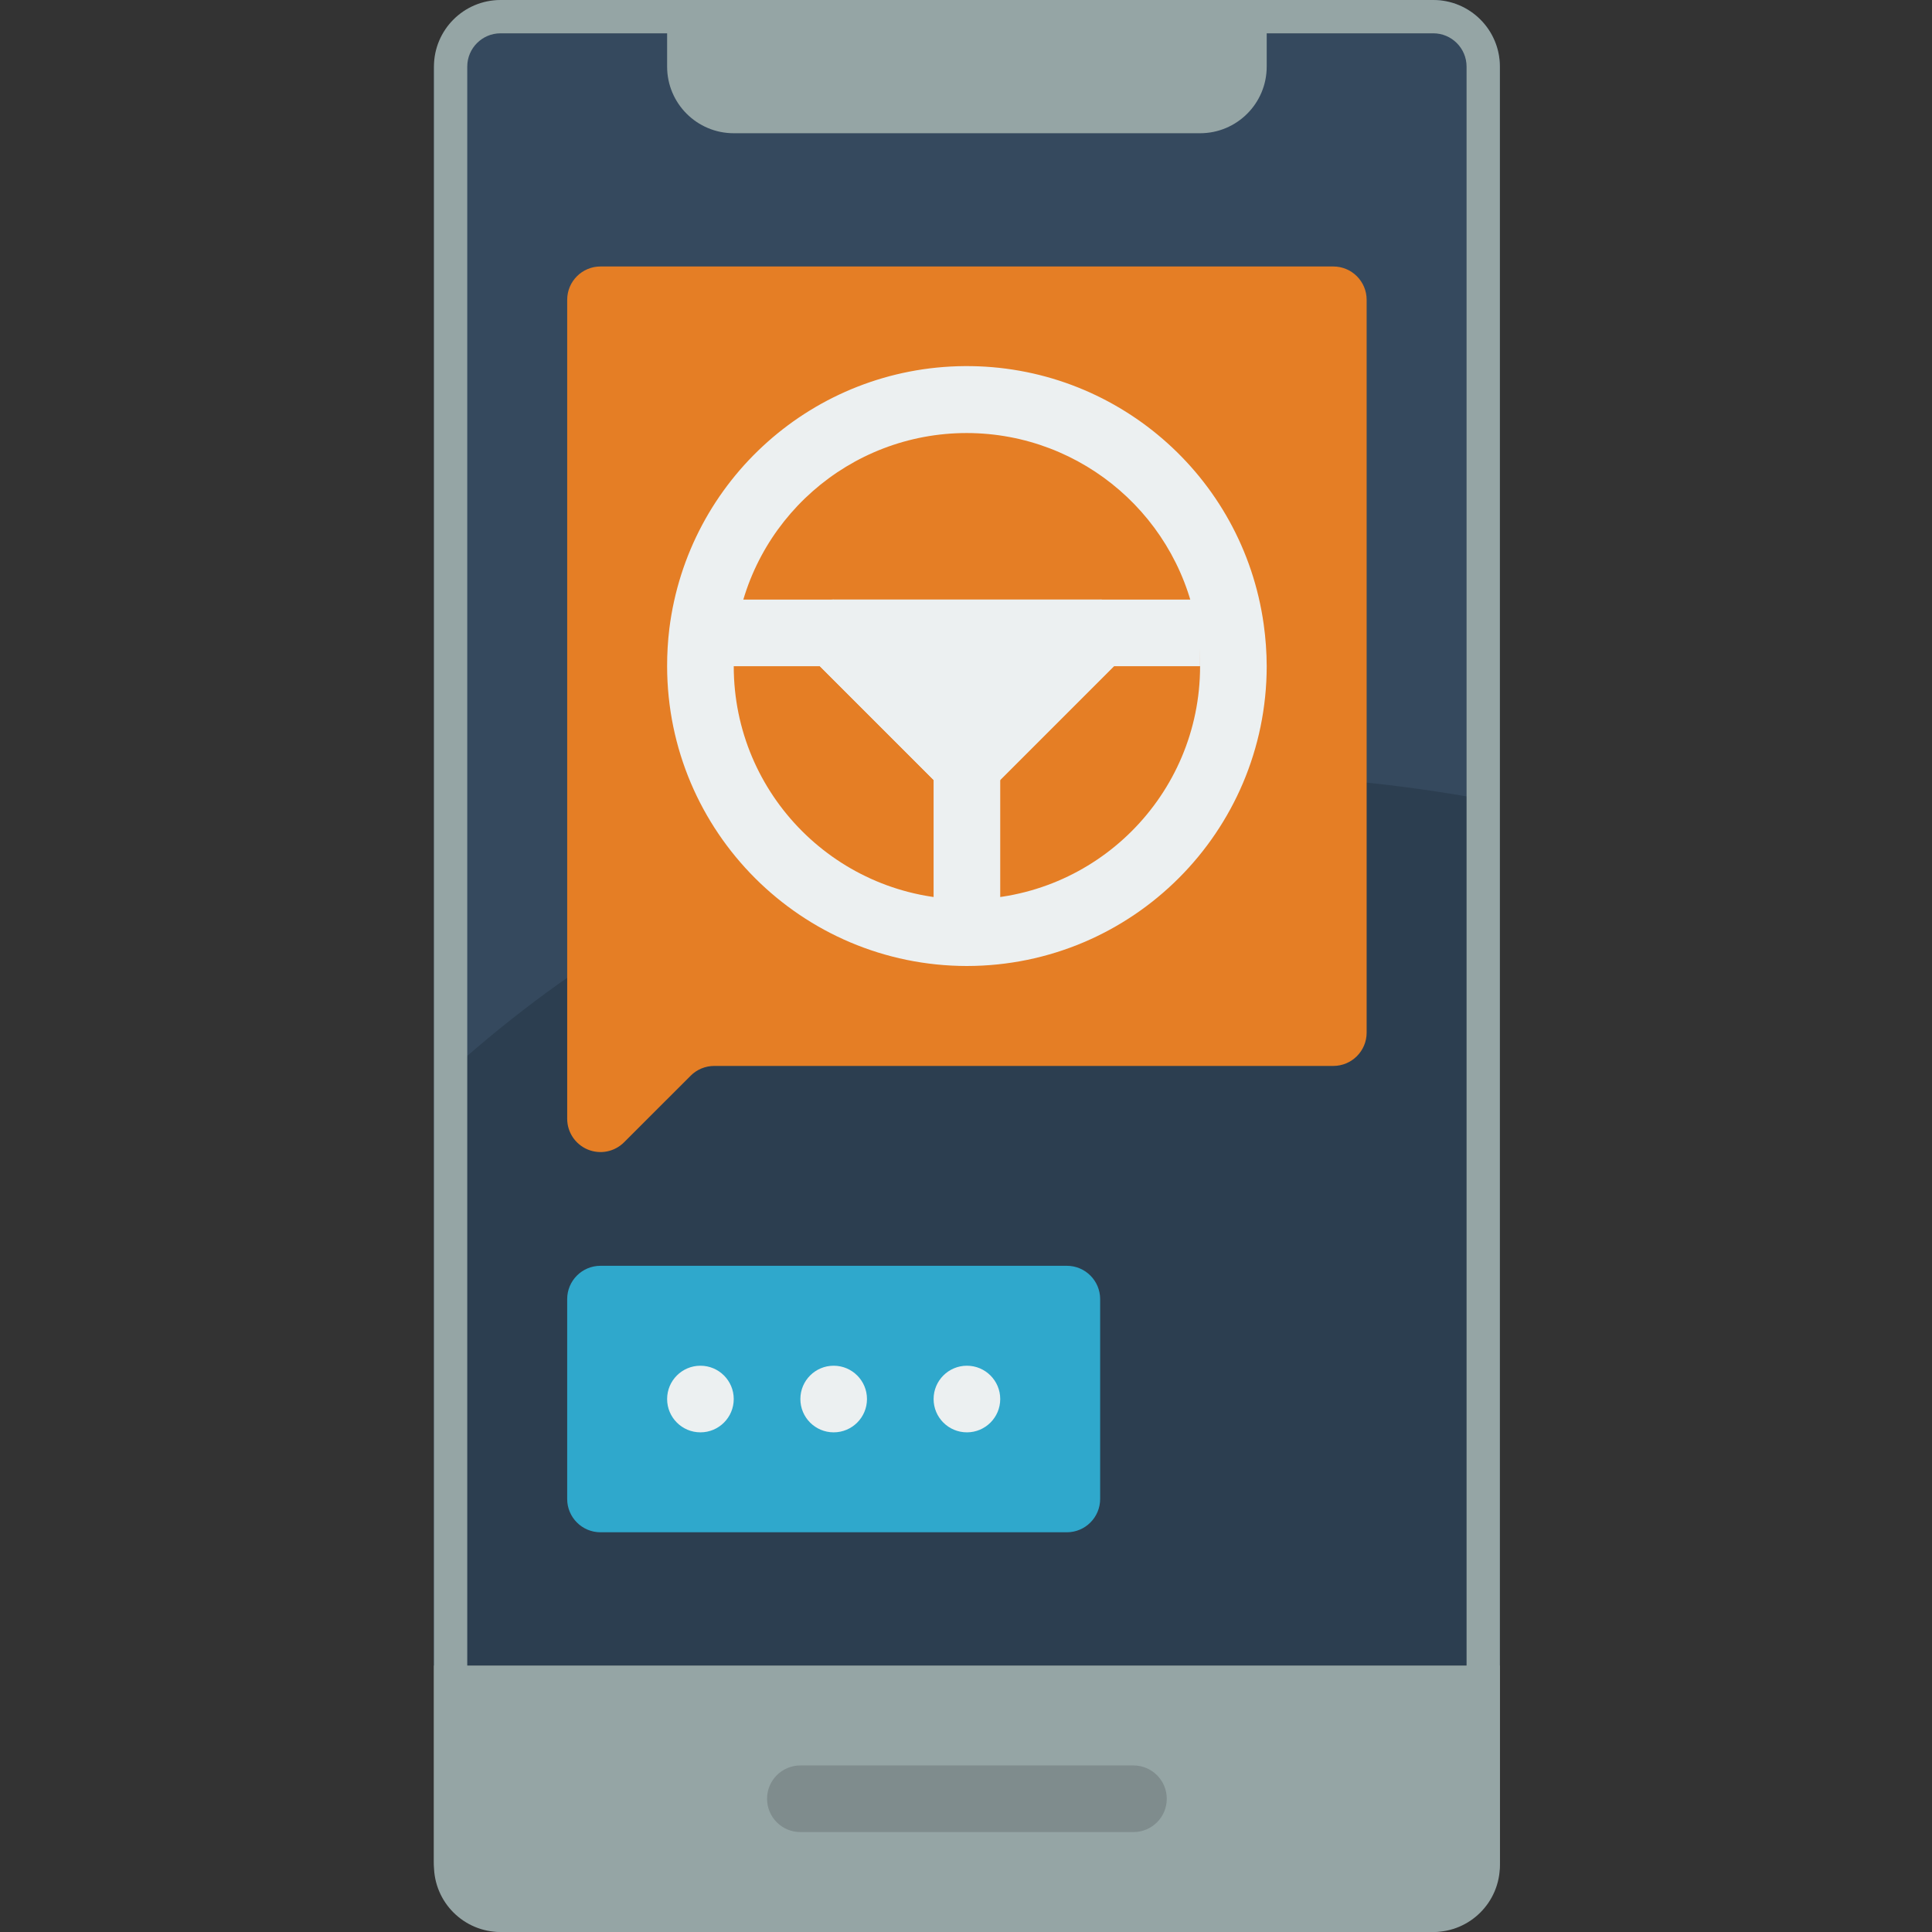 <svg height="512pt" viewBox="-115 0 512 512" width="512pt" xmlns="http://www.w3.org/2000/svg"><rect x="-115" y="0" width="512" height="512" fill="#333333" stroke="none"/><path d="m282.484 17.656v423.723h-282.484v-422.574c-.012-4.992 1.965-9.781 5.496-13.309 3.527-3.531 8.316-5.508 13.309-5.496h246.023c9.738.027 17.625 7.918 17.656 17.656zm0 0" fill="#35495e"/><path d="m282.484 212.656v228.723h-282.484v-153.598c58.527-54.645 149.449-100.727 282.484-75.125zm0 0" fill="#2c3e50"/><path d="m44.137 335.449h123.586c4.875 0 8.828 3.953 8.828 8.828v52.965c0 4.875-3.953 8.828-8.828 8.828h-123.586c-4.875 0-8.828-3.953-8.828-8.828v-52.965c0-4.875 3.953-8.828 8.828-8.828zm0 0" fill="#2fa8cc"/><path d="m282.484 441.379v51.82c.012 4.988-1.969 9.777-5.496 13.305-3.527 3.531-8.316 5.508-13.309 5.496h-244.875c-4.992.012-9.781-1.965-13.309-5.496-3.531-3.527-5.508-8.316-5.496-13.305v-51.82zm0 0" fill="#95a5a5"/><path d="m185.379 485.516h-88.273c-4.879 0-8.828-3.949-8.828-8.824 0-4.879 3.949-8.828 8.828-8.828h88.273c4.875 0 8.828 3.949 8.828 8.828 0 4.875-3.953 8.824-8.828 8.824zm0 0" fill="#7f8c8d"/><path d="m61.793 0h158.898v17.656c0 9.75-7.906 17.652-17.656 17.652h-123.586c-9.75 0-17.656-7.902-17.656-17.652zm0 0" fill="#95a5a5"/><path d="m238.344 282.484h-164.066c-2.344 0-4.59.93-6.242 2.586l-17.656 17.652c-2.523 2.527-6.32 3.281-9.617 1.914-3.301-1.367-5.449-4.582-5.453-8.152v-217.035c0-4.875 3.953-8.828 8.828-8.828h194.207c4.875 0 8.828 3.953 8.828 8.828v194.207c0 4.875-3.953 8.828-8.828 8.828zm0 0" fill="#e57e25"/><g fill="#ecf0f1"><path d="m141.242 256c-43.859-.047-79.398-35.59-79.449-79.449-.008-3.305.188-6.609.582-9.895 4.922-39.547 38.383-69.324 78.23-69.633 39.848-.305 73.762 28.957 79.289 68.422.516 3.68.781 7.391.797 11.105-.051 43.859-35.594 79.402-79.449 79.449zm0-141.242c-31.145-.012-57.434 23.152-61.336 54.051-.309 2.57-.461 5.156-.457 7.742 0 34.129 27.664 61.793 61.793 61.793 34.125 0 61.793-27.664 61.793-61.793-.012-2.91-.223-5.812-.629-8.695-4.379-30.426-30.422-53.035-61.164-53.098zm0 97.105c-2.34 0-4.586-.934-6.242-2.586l-35.309-35.312c-2.523-2.523-3.281-6.32-1.914-9.617 1.367-3.301 4.582-5.449 8.152-5.449h70.621c3.57 0 6.789 2.148 8.156 5.449 1.363 3.297.609 7.094-1.914 9.617l-35.309 35.312c-1.656 1.652-3.902 2.586-6.242 2.586zm-14-35.312 14 14 14-14zm0 0"/><path d="m141.242 211.863c-2.34 0-4.586-.934-6.242-2.586l-35.309-35.312c-2.523-2.523-3.281-6.32-1.914-9.617 1.367-3.301 4.582-5.449 8.152-5.449h70.621c3.57 0 6.789 2.148 8.156 5.449 1.363 3.297.609 7.094-1.914 9.617l-35.309 35.312c-1.656 1.652-3.902 2.586-6.242 2.586zm0 0"/><path d="m176.551 158.898h26.484v17.652h-26.484zm0 0"/><path d="m105.93 176.551h-34.777l-.531-17.652h35.309zm0 0"/><path d="m132.414 203.035h17.656v44.137h-17.656zm0 0"/><path d="m79.449 370.758c0 4.875-3.953 8.828-8.828 8.828s-8.828-3.953-8.828-8.828 3.953-8.828 8.828-8.828 8.828 3.953 8.828 8.828zm0 0"/><path d="m114.758 370.758c0 4.875-3.953 8.828-8.828 8.828s-8.824-3.953-8.824-8.828 3.949-8.828 8.824-8.828 8.828 3.953 8.828 8.828zm0 0"/><path d="m150.07 370.758c0 4.875-3.953 8.828-8.828 8.828s-8.828-3.953-8.828-8.828 3.953-8.828 8.828-8.828 8.828 3.953 8.828 8.828zm0 0"/></g><path d="m264.828 8.828c4.875 0 8.828 3.953 8.828 8.828v476.688c0 4.875-3.953 8.828-8.828 8.828h-247.172c-4.875 0-8.828-3.953-8.828-8.828v-476.688c0-4.875 3.953-8.828 8.828-8.828zm0-8.828h-247.172c-9.75 0-17.656 7.906-17.656 17.656v476.688c0 9.75 7.906 17.656 17.656 17.656h247.172c9.75 0 17.656-7.906 17.656-17.656v-476.688c0-9.75-7.906-17.656-17.656-17.656zm0 0" fill="#95a5a5"/></svg>